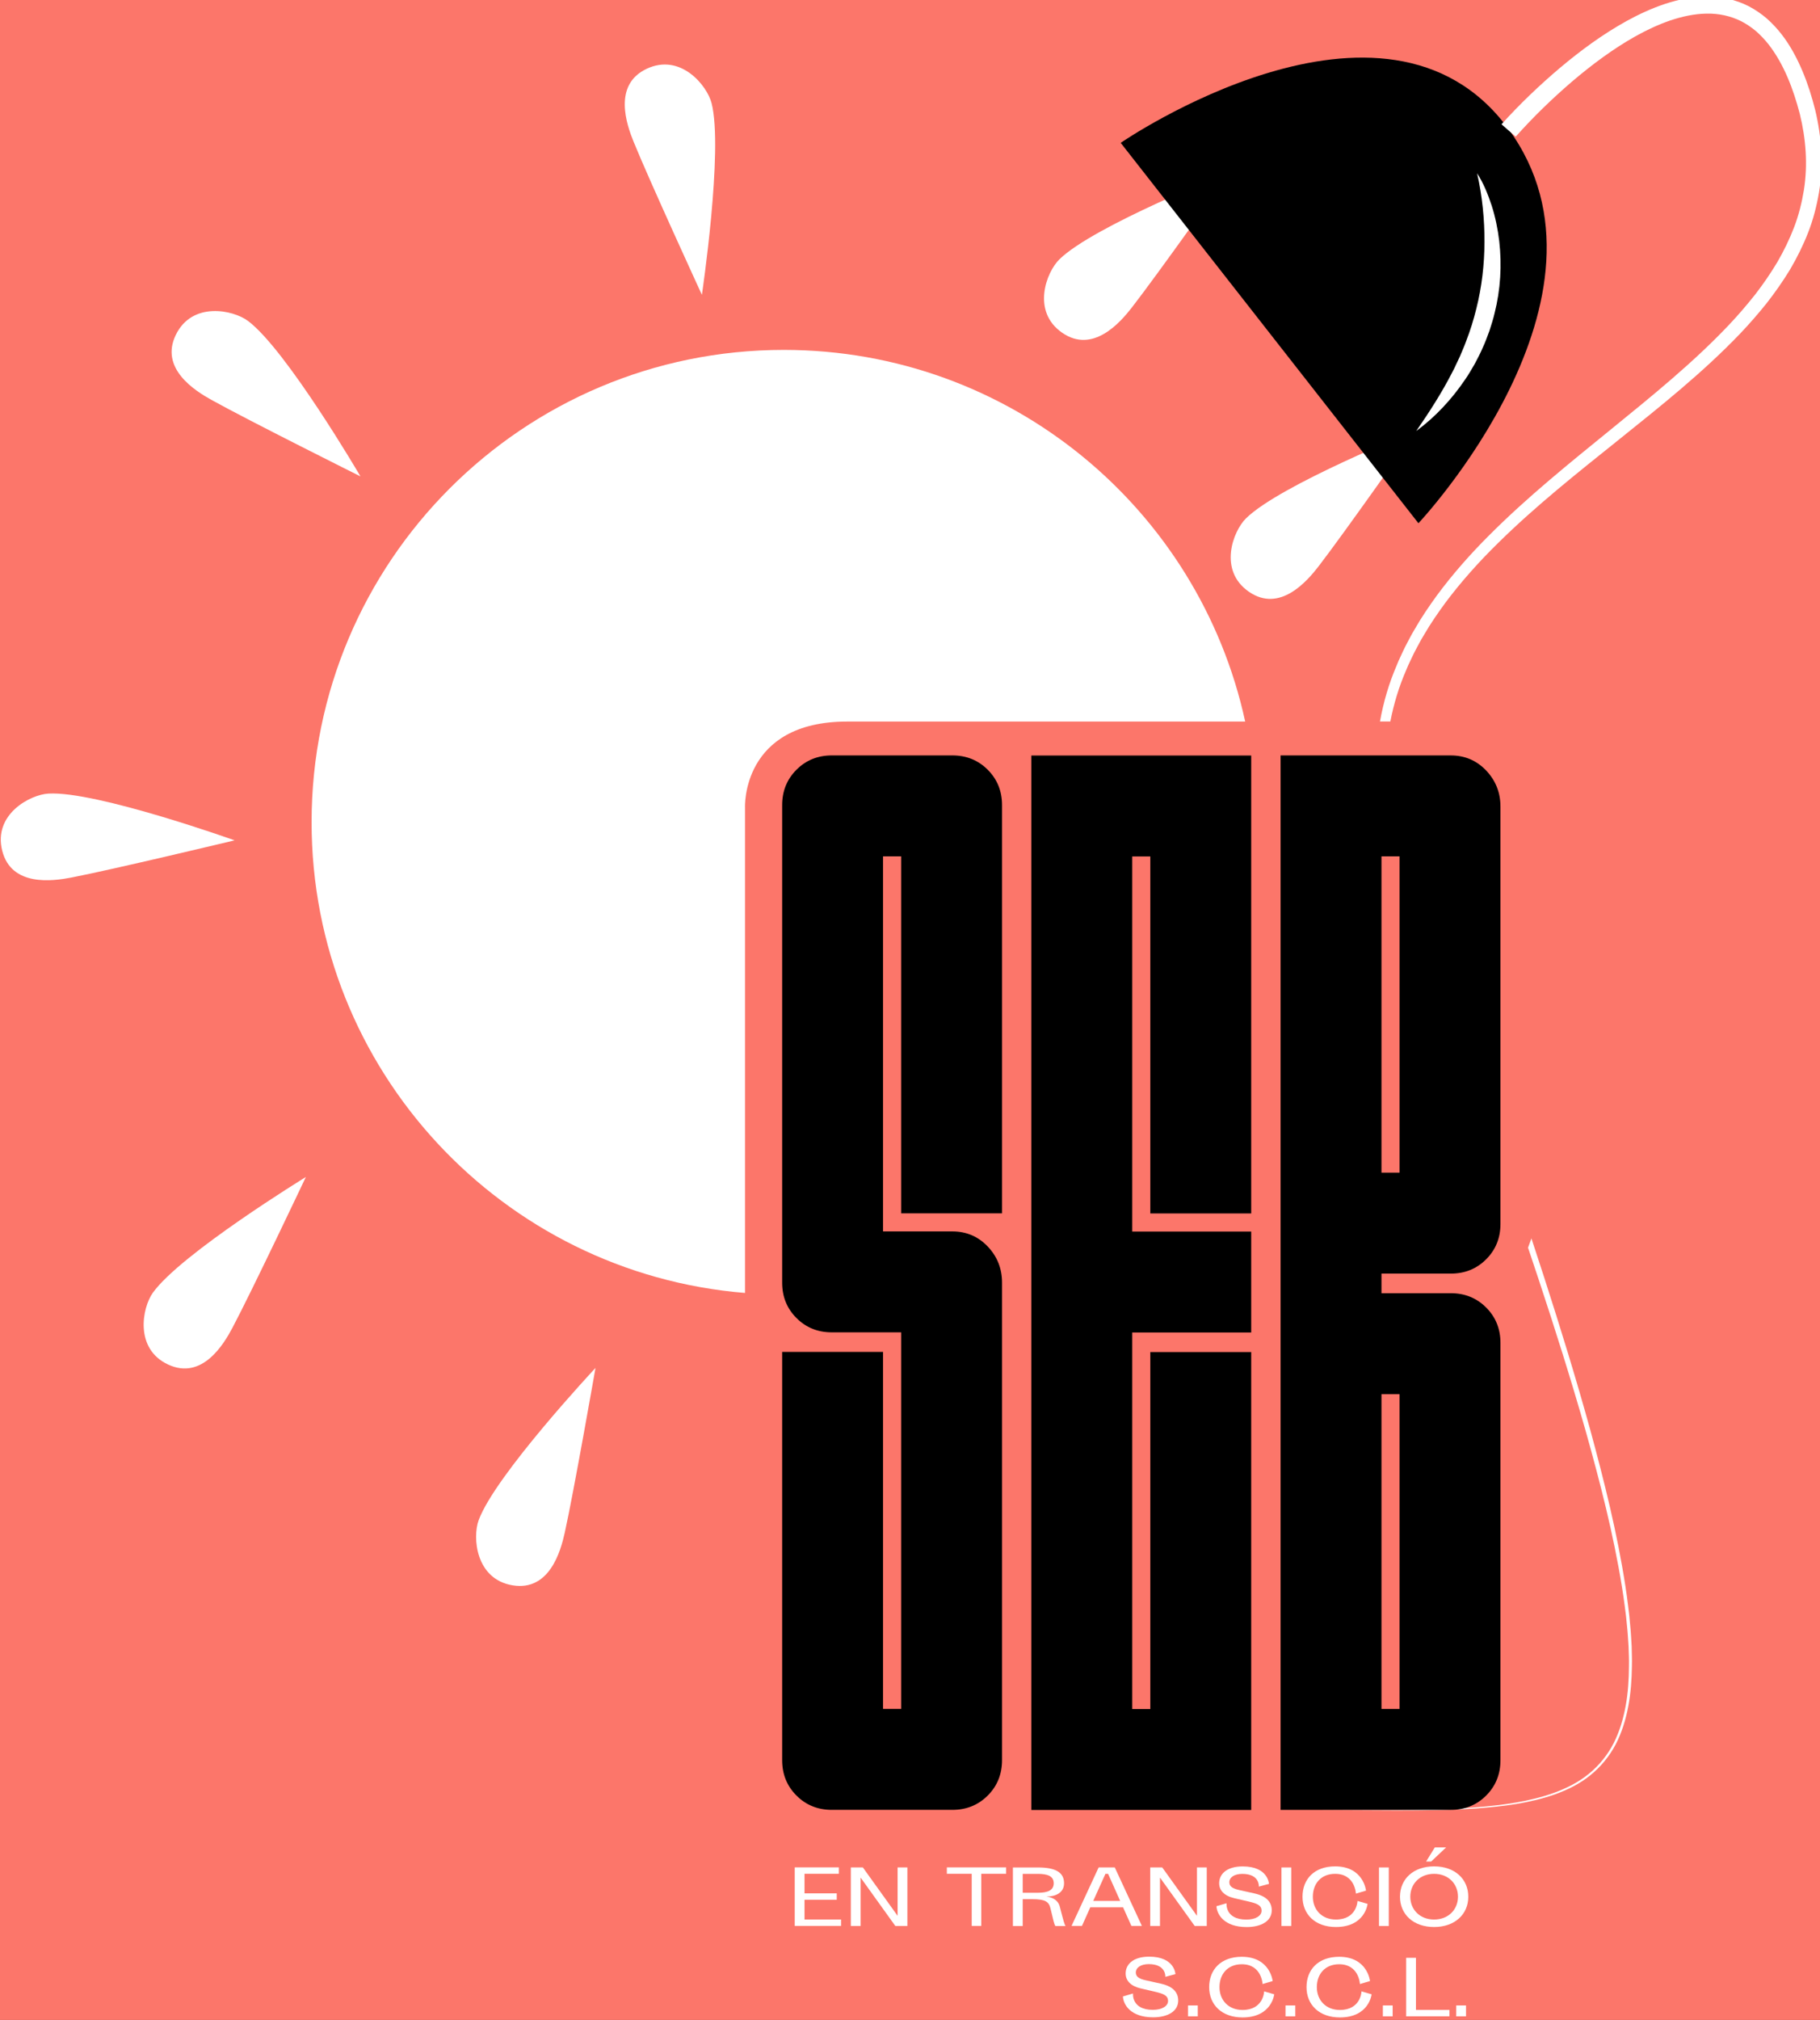 <?xml version="1.0" encoding="UTF-8"?>
<!-- Created with Inkscape (http://www.inkscape.org/) -->
<svg width="256" height="284.05" version="1.1" viewBox="0 0 67.733 75.154" xmlns="http://www.w3.org/2000/svg">
 <rect x="0" y="0" width="67.733" height="75.154" fill="#333333" stroke="none"/>
 <g transform="matrix(.647 0 0 -.647 -72.19 307.58)" stroke-width=".545">
  <g stroke-width=".545">
   <rect transform="scale(1,-1)" x="107.53" y="-483.77" width="114.55" height="130.91" fill="#fc766a" stroke-linecap="round" stroke-width=".773"/>
   <g fill="#fff">
    <g transform="translate(193.05 450.65)">
     <path d="m0 0s-4.159-5.92-5.633-7.829c-0.651-0.841-2.221-2.681-3.997-1.459-1.777 1.221-0.927 3.48-0.174 4.222 1.964 1.938 9.804 5.066 9.804 5.066" fill="#fff"/>
    </g>
    <g transform="translate(182.34 465.51)">
     <path d="m0 0s-4.183-5.904-5.664-7.806c-0.654-0.84-2.231-2.673-4.003-1.444-1.772 1.228-0.913 3.484-0.157 4.223 1.971 1.93 9.824 5.027 9.824 5.027" fill="#fff"/>
    </g>
    <g transform="translate(151.95 458.44)">
     <path d="m 0,0 c 0,0 -3.023,6.574 -3.93,8.808 -0.4,0.985 -1.199,3.268 0.75,4.189 1.95,0.92 3.474,-0.952 3.737,-1.975 C 1.243,8.35 0,0 0,0" fill="#fff"/>
    </g>
    <g transform="translate(132.31 448)">
     <path d="m0 0s-6.474 3.231-8.581 4.404c-0.929 0.517-2.982 1.796-2.039 3.735s3.304 1.434 4.15 0.801c2.208-1.653 6.47-8.94 6.47-8.94" fill="#fff"/>
    </g>
    <g transform="translate(125.07 427.07)">
     <path d="m0 0s-7.036-1.687-9.404-2.142c-1.045-0.201-3.439-0.541-3.963 1.55-0.524 2.092 1.609 3.223 2.664 3.281 2.755 0.154 10.703-2.689 10.703-2.689" fill="#fff"/>
    </g>
    <g transform="translate(129.17 407.71)">
     <path d="m0 0s-3.094-6.541-4.223-8.671c-0.498-0.94-1.733-3.019-3.691-2.118-1.958 0.903-1.503 3.273-0.888 4.132 1.607 2.243 8.802 6.657 8.802 6.657" fill="#fff"/>
    </g>
    <g transform="translate(145.83 396.73)">
     <path d="m0 0s-1.248-7.127-1.77-9.481c-0.231-1.039-0.87-3.371-2.998-3.02-2.127 0.35-2.317 2.756-1.952 3.748 0.954 2.588 6.72 8.753 6.72 8.753" fill="#fff"/>
    </g>
   </g>
   <g transform="translate(176.04 467.18)">
    <path d="m0 0 17.126-21.875s12.263 13.025 5.17 22.684-22.296-0.809-22.296-0.809"/>
   </g>
   <g transform="translate(196.54 465.43)">
    <path d="m0 0c0.374-0.574 0.627-1.218 0.844-1.871 0.208-0.657 0.347-1.337 0.429-2.026 0.158-1.378 0.076-2.797-0.268-4.153-0.078-0.341-0.189-0.673-0.294-1.006-0.122-0.327-0.238-0.656-0.386-0.972-0.135-0.322-0.302-0.628-0.462-0.936-0.177-0.299-0.344-0.603-0.544-0.886-0.775-1.146-1.721-2.164-2.819-2.972 0.773 1.121 1.491 2.237 2.085 3.404 0.079 0.143 0.148 0.291 0.215 0.439l0.209 0.442c0.12 0.302 0.262 0.594 0.367 0.901 0.235 0.603 0.425 1.22 0.579 1.846 0.317 1.25 0.464 2.54 0.471 3.844 2e-3 1.304-0.125 2.622-0.426 3.946" fill="#fff"/>
   </g>
   <g fill="#fff">
    <g transform="translate(154.43 428.96)">
     <path d="m0 0s-0.218 4.941 5.877 4.941h22.893c-2.653 12.219-13.527 21.372-26.541 21.372-15 0-27.16-12.161-27.16-27.161 0-14.25 10.973-25.935 24.931-27.069z" fill="#fff"/>
    </g>
    <g transform="translate(205.35 381.89)">
     <path d="m0 0-0.053 0.574-0.068 0.572c-0.042 0.382-0.103 0.761-0.157 1.141-0.468 3.037-1.213 6.019-2.019 8.978-0.816 2.957-1.72 5.888-2.662 8.805-0.239 0.741-0.481 1.48-0.725 2.219l-0.196-0.533c0.201-0.597 0.401-1.194 0.599-1.791 0.963-2.907 1.887-5.828 2.723-8.773 0.827-2.946 1.592-5.917 2.079-8.936 0.057-0.378 0.121-0.755 0.165-1.134l0.072-0.569 0.057-0.57c0.043-0.379 0.058-0.761 0.087-1.142 0.01-0.381 0.033-0.762 0.023-1.143-4e-3 -0.762-0.05-1.526-0.186-2.275-0.134-0.747-0.35-1.483-0.693-2.16-0.347-0.674-0.83-1.275-1.418-1.754-0.585-0.485-1.275-0.829-1.988-1.093-1.436-0.519-2.971-0.716-4.493-0.84-1.526-0.114-3.059-0.141-4.59-0.153l-4.597-0.011 4.597-0.023c1.532 1e-3 3.065 0.017 4.596 0.12 1.526 0.113 3.066 0.298 4.522 0.812 0.722 0.261 1.427 0.605 2.028 1.096 0.603 0.485 1.104 1.098 1.464 1.784 0.355 0.689 0.581 1.437 0.722 2.195 0.144 0.759 0.196 1.531 0.206 2.3 0.012 0.385-9e-3 0.769-0.015 1.154-0.027 0.383-0.039 0.768-0.08 1.15" fill="#fff"/>
    </g>
    <g transform="translate(215.99 469.06)">
     <path d="m0 0c-0.193 0.769-0.427 1.519-0.737 2.253-0.311 0.731-0.688 1.45-1.191 2.099-0.25 0.325-0.534 0.628-0.845 0.907-0.318 0.272-0.666 0.514-1.042 0.712-0.756 0.387-1.613 0.575-2.444 0.561-0.835-5e-3 -1.642-0.179-2.406-0.43-0.763-0.257-1.487-0.593-2.179-0.973-1.383-0.765-2.646-1.696-3.838-2.697-1.191-1.01-2.306-2.074-3.364-3.245l0.817-0.711c0.988 1.11 2.086 2.177 3.226 3.156 1.146 0.977 2.357 1.88 3.651 2.609 0.648 0.363 1.318 0.677 2.006 0.915 0.688 0.231 1.396 0.386 2.096 0.395 0.701 0.016 1.384-0.134 1.996-0.439 0.303-0.157 0.588-0.352 0.855-0.575 0.26-0.232 0.504-0.486 0.724-0.767 0.875-1.13 1.416-2.557 1.788-3.987 0.354-1.437 0.465-2.929 0.234-4.383-0.118-0.724-0.298-1.441-0.561-2.131-0.265-0.69-0.589-1.359-0.963-2.003-0.383-0.64-0.807-1.257-1.265-1.852-0.467-0.589-0.956-1.162-1.474-1.713-2.077-2.202-4.46-4.126-6.834-6.058-2.375-1.934-4.778-3.863-6.964-6.05-1.096-1.089-2.125-2.252-3.049-3.5-0.455-0.629-0.895-1.271-1.279-1.949-0.204-0.332-0.375-0.683-0.558-1.027-0.087-0.174-0.166-0.353-0.249-0.529-0.084-0.176-0.165-0.353-0.234-0.536-0.443-1.029-0.757-2.108-0.953-3.207h0.596c0.197 1.018 0.5 2.016 0.918 2.971 0.068 0.175 0.148 0.346 0.23 0.515s0.158 0.341 0.244 0.509c0.179 0.331 0.347 0.668 0.546 0.988 0.377 0.653 0.809 1.274 1.255 1.882 0.909 1.209 1.924 2.34 3.01 3.403 2.165 2.136 4.565 4.034 6.955 5.95 2.388 1.917 4.806 3.836 6.957 6.081 0.535 0.562 1.047 1.15 1.535 1.759 0.481 0.616 0.932 1.259 1.341 1.931 0.4 0.679 0.752 1.389 1.041 2.128 0.289 0.74 0.49 1.515 0.623 2.301 0.264 1.576 0.153 3.199-0.215 4.737" fill="#fff"/>
    </g>
   </g>
   <g transform="translate(157.39 372.14)">
    <path d="m0 0c-0.549 0.548-0.823 1.227-0.823 2.036v23.475h5.804v-20.53h1.04v21.656h-3.985c-0.81 0-1.488 0.273-2.036 0.823-0.549 0.548-0.823 1.226-0.823 2.036v27.46c0 0.808 0.274 1.485 0.823 2.035 0.548 0.548 1.226 0.823 2.036 0.823h6.93c0.807 0 1.486-0.275 2.035-0.823 0.548-0.55 0.823-1.227 0.823-2.035v-23.476h-5.803v20.53h-1.04v-21.569h3.985c0.807 0 1.486-0.29 2.035-0.867 0.548-0.577 0.823-1.27 0.823-2.078v-27.46c0-0.809-0.275-1.488-0.823-2.036-0.549-0.549-1.228-0.823-2.035-0.823h-6.93c-0.81 0-1.488 0.274-2.036 0.823"/>
   </g>
   <g transform="translate(170.9 371.31)">
    <path d="m0 0v60.637h12.647v-26.334h-5.804v20.53h-1.039v-21.569h6.843v-5.805h-6.843v-21.655h1.039v20.529h5.804v-26.333z"/>
   </g>
  </g>
  <g fill="#fff">
   <g stroke-width=".545">
    <g transform="translate(157.29 368.01)">
     <path d="m0 0h2.539v-0.368h-1.976v-1.126h1.854v-0.368h-1.854v-1.136h2.102v-0.368h-2.665z" fill="#fff"/>
    </g>
    <g transform="translate(163.77 364.64)">
     <path d="m0 0h-0.693l-1.997 2.781v-2.781h-0.563v3.366h0.692l1.998-2.782v2.782h0.563z" fill="#fff"/>
    </g>
    <g transform="translate(166.04 368.01)">
     <path d="m0 0h3.409v-0.368h-1.43v-2.998h-0.549v2.998h-1.43z" fill="#fff"/>
    </g>
    <g transform="translate(171.27 366.55)">
     <path d="m0 0c0.52 0 0.918 0.112 0.918 0.546 0 0.433-0.398 0.541-0.918 0.541h-0.866v-1.087zm0 1.455c1.04 0 1.512-0.29 1.512-0.909 0-0.516-0.433-0.763-1.018-0.763 0.316-0.039 0.672-0.186 0.771-0.576 0.23-0.884 0.269-1.031 0.334-1.118h-0.585c-0.065 0.087-0.104 0.256-0.286 1.023-0.091 0.381-0.317 0.519-1.031 0.519h-0.563v-1.542h-0.564v3.366z" fill="#fff"/>
    </g>
    <g transform="translate(174.46 366.08)">
     <path d="m0 0h1.551l-0.697 1.559h-0.152zm1.716-0.368h-1.885l-0.48-1.07h-0.599l1.56 3.365h0.927l1.56-3.365h-0.603z" fill="#fff"/>
    </g>
    <g transform="translate(180.99 364.64)">
     <path d="m0 0h-0.693l-1.997 2.781v-2.781h-0.563v3.366h0.692l1.998-2.782v2.782h0.563z" fill="#fff"/>
    </g>
    <g transform="translate(183.74 366.51)">
     <path d="m0 0c0.732-0.165 0.988-0.533 0.988-0.971 0-0.632-0.629-0.961-1.443-0.961-1.313 0-1.715 0.745-1.737 1.2l0.58 0.169s-0.103-0.94 1.144-0.94c0.546 0 0.871 0.229 0.871 0.506 0 0.325-0.269 0.421-0.763 0.538l-0.818 0.19c-0.576 0.135-0.858 0.455-0.858 0.858 0 0.507 0.411 0.966 1.356 0.966 1.473 0 1.508-1.005 1.508-1.005l-0.581-0.156s0.061 0.732-0.953 0.732c-0.455 0-0.745-0.199-0.745-0.485 0-0.256 0.221-0.368 0.593-0.451z" fill="#fff"/>
    </g>
   </g>
   <path d="m185.85 364.64h-0.563v3.366h0.563z"/>
   <g transform="translate(189.57 366.5)" stroke-width=".545">
    <path d="m0 0s-0.043 1.139-1.196 1.139c-0.814 0-1.282-0.572-1.282-1.317 0-0.74 0.511-1.312 1.326-1.312 1.217 0 1.243 1.07 1.243 1.07l0.58-0.169s-0.134-1.33-1.823-1.33c-1.196 0-1.92 0.732-1.92 1.741 0 1.014 0.68 1.746 1.876 1.746 1.638 0 1.777-1.395 1.777-1.395z" fill="#fff"/>
   </g>
   <path d="m191.46 364.64h-0.563v3.366h0.563z"/>
   <g transform="translate(194.76 369.16)" stroke-width=".545">
    <path d="m0 0-0.862-0.814h-0.29l0.502 0.814zm-0.693-1.521c-0.814 0-1.369-0.572-1.369-1.317 0-0.741 0.555-1.312 1.369-1.312 0.819 0 1.373 0.571 1.373 1.312 0 0.745-0.554 1.317-1.373 1.317m0-3.058c-1.196 0-1.962 0.732-1.962 1.741 0 1.014 0.766 1.746 1.962 1.746 1.195 0 1.967-0.732 1.967-1.746 0-1.009-0.772-1.741-1.967-1.741" fill="#fff"/>
   </g>
   <g transform="translate(178.36 361.32)" stroke-width=".545">
    <path d="m0 0c0.732-0.165 0.988-0.533 0.988-0.97 0-0.633-0.628-0.962-1.443-0.962-1.313 0-1.715 0.745-1.737 1.2l0.581 0.169s-0.104-0.94 1.143-0.94c0.546 0 0.871 0.23 0.871 0.507 0 0.325-0.269 0.42-0.762 0.537l-0.819 0.19c-0.576 0.135-0.858 0.456-0.858 0.858 0 0.507 0.411 0.966 1.356 0.966 1.473 0 1.508-1.005 1.508-1.005l-0.581-0.155s0.061 0.731-0.953 0.731c-0.455 0-0.745-0.199-0.745-0.485 0-0.255 0.221-0.368 0.594-0.45z" fill="#fff"/>
   </g>
   <path d="m179.91 360.07h0.563v-0.628h-0.563z"/>
   <g transform="translate(184.2 361.3)" stroke-width=".545">
    <path d="m0 0s-0.043 1.139-1.196 1.139c-0.814 0-1.282-0.572-1.282-1.317 0-0.74 0.511-1.312 1.326-1.312 1.217 0 1.243 1.07 1.243 1.07l0.58-0.169s-0.134-1.33-1.823-1.33c-1.196 0-1.919 0.732-1.919 1.741 0 1.014 0.68 1.746 1.875 1.746 1.638 0 1.777-1.395 1.777-1.395z" fill="#fff"/>
   </g>
   <path d="m185.52 360.07h0.563v-0.628h-0.563z"/>
   <g transform="translate(189.8 361.3)" stroke-width=".545">
    <path d="m0 0s-0.043 1.139-1.195 1.139c-0.815 0-1.283-0.572-1.283-1.317 0-0.74 0.511-1.312 1.326-1.312 1.217 0 1.243 1.07 1.243 1.07l0.581-0.169s-0.134-1.33-1.824-1.33c-1.196 0-1.919 0.732-1.919 1.741 0 1.014 0.68 1.746 1.876 1.746 1.637 0 1.776-1.395 1.776-1.395z" fill="#fff"/>
   </g>
   <path d="m191.12 360.07h0.563v-0.628h-0.563z"/>
   <g transform="translate(192.46 362.81)" stroke-width=".545">
    <path d="m0 0h0.563v-2.998h1.928v-0.368h-2.491z" fill="#fff"/>
   </g>
   <path d="m195.34 360.07h0.563v-0.628h-0.563z"/>
  </g>
  <path d="m191.04 377.12h1.04v18.104h-1.04zm0 30.838h1.04v18.191h-1.04zm3.985-36.642h-9.788v60.637h9.788c0.808 0 1.486-0.29 2.036-0.866 0.548-0.578 0.823-1.271 0.823-2.079v-23.995c0-0.81-0.275-1.488-0.823-2.036-0.55-0.549-1.228-0.822-2.036-0.822h-3.985v-1.127h3.985c0.808 0 1.486-0.274 2.036-0.823 0.548-0.549 0.823-1.227 0.823-2.035v-23.995c0-0.809-0.275-1.488-0.823-2.036-0.55-0.549-1.228-0.823-2.036-0.823"/>
 </g>
</svg>
